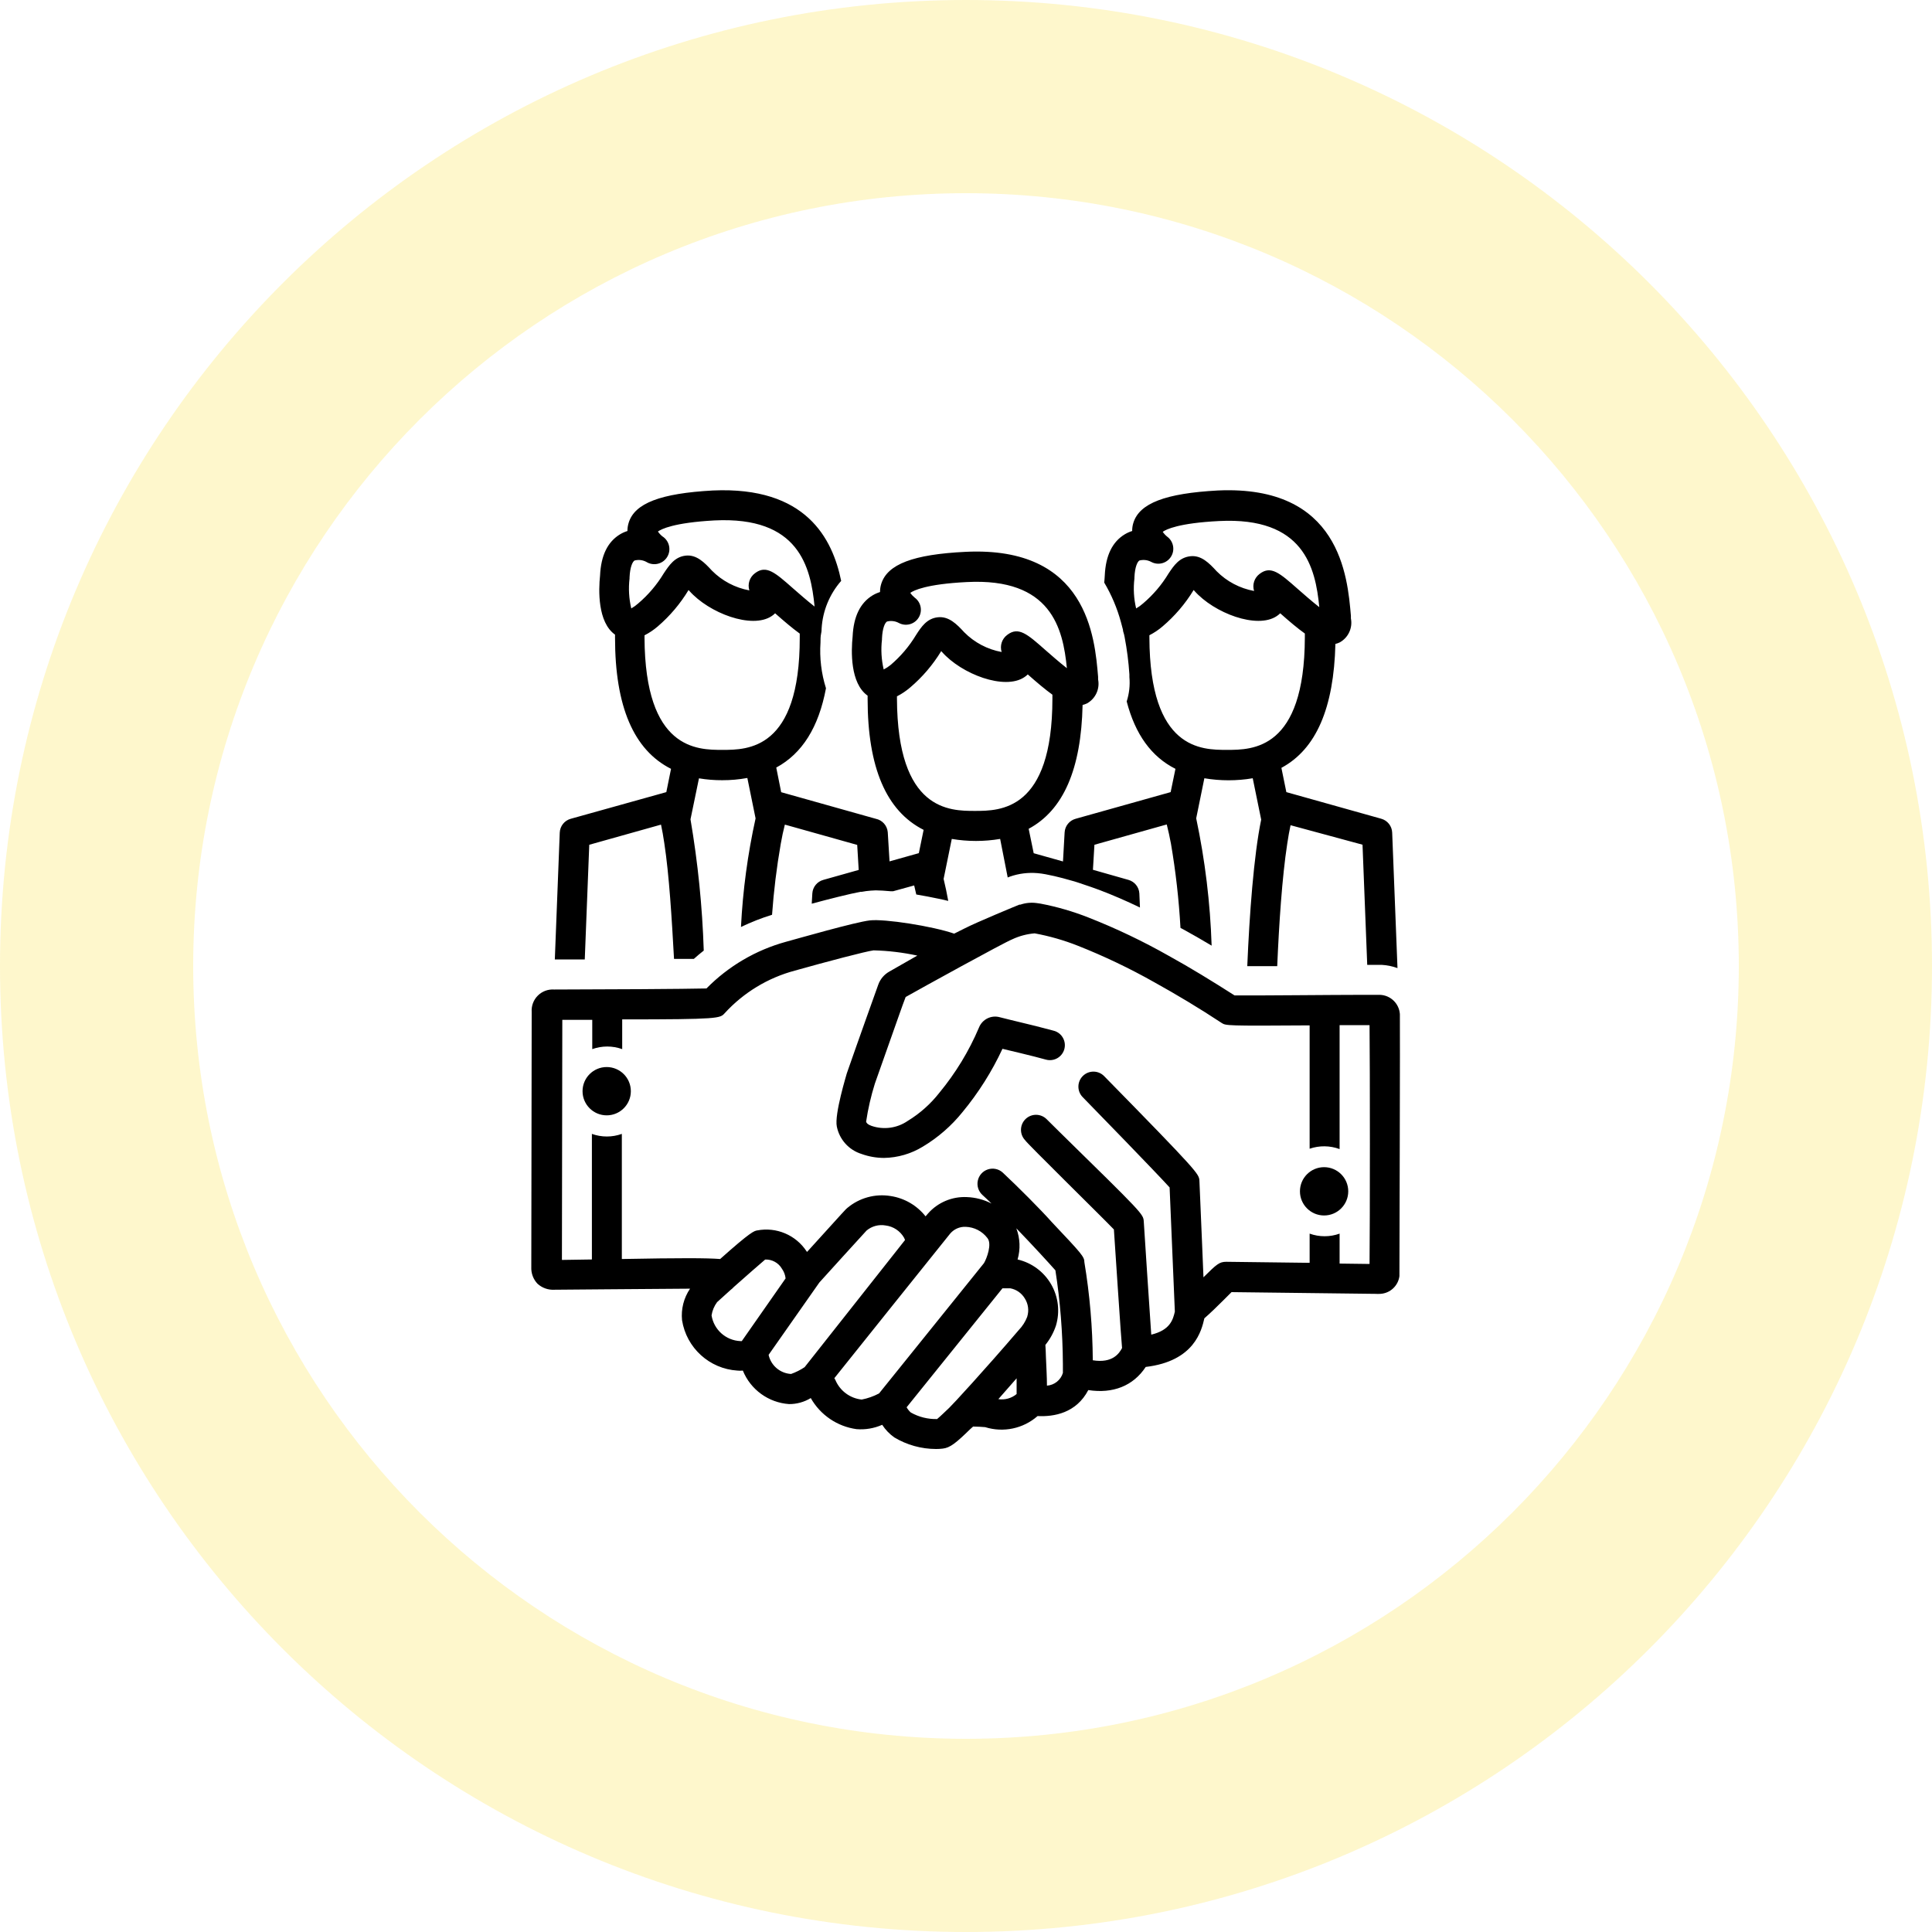 <?xml version="1.0" encoding="UTF-8"?>
<svg width="80px" height="80px" viewBox="0 0 80 80" version="1.1" xmlns="http://www.w3.org/2000/svg" xmlns:xlink="http://www.w3.org/1999/xlink">
    <!-- Generator: Sketch 62 (91390) - https://sketch.com -->
    <title>Group 28</title>
    <desc>Created with Sketch.</desc>
    <g id="Page-1" stroke="none" stroke-width="1" fill="none" fill-rule="evenodd">
        <g id="Home_Final_Full" transform="translate(-253, -1571)">
            <g id="Group-28" transform="translate(253, 1571)">
                <g id="Group-31" fill="#FCD800" fill-opacity="0.2">
                    <g id="Group-29">
                        <g id="Group-31">
                            <g id="Group-29">
                                <path d="M40,0 C62.091,0 80,17.909 80,40 C80,62.091 62.091,80 40,80 C17.909,80 0,62.091 0,40 C0,17.909 17.909,0 40,0 Z M40,8 C22.327,8 8,22.327 8,40 C8,57.673 22.327,72 40,72 C57.673,72 72,57.673 72,40 C72,22.327 57.673,8 40,8 Z" id="Combined-Shape"></path>
                            </g>
                        </g>
                    </g>
                </g>
                <path d="M44.828,29.191 C44.891,29.176 44.953,29.154 45.011,29.126 C45.363,28.929 45.548,28.529 45.47,28.133 L45.47,28.025 C45.333,26.4 45.029,22.605 39.984,22.85 C37.814,22.955 36.744,23.364 36.49,24.177 C36.456,24.286 36.439,24.4 36.44,24.515 C36.332,24.549 36.228,24.595 36.13,24.654 C35.622,24.964 35.343,25.526 35.305,26.36 C35.243,26.955 35.2,28.291 35.926,28.806 C35.926,28.847 35.926,28.89 35.926,28.933 C35.926,31.786 36.701,33.584 38.245,34.363 L38.245,34.363 L38.047,35.327 L36.834,35.668 L36.76,34.459 C36.736,34.184 36.534,33.958 36.264,33.904 L32.347,32.803 L32.143,31.783 L32.143,31.783 C33.216,31.203 33.898,30.118 34.202,28.499 C34.009,27.887 33.932,27.245 33.975,26.605 C33.975,26.478 33.975,26.353 34,26.236 C34.025,26.118 34.016,26.09 34.022,26.016 L34.022,26.016 C34.067,25.29 34.352,24.6 34.831,24.053 C34.471,22.304 33.383,20.136 29.519,20.31 C27.355,20.428 26.276,20.837 26.031,21.65 C25.997,21.759 25.98,21.873 25.981,21.988 C25.873,22.021 25.769,22.068 25.671,22.127 C25.163,22.437 24.884,22.998 24.847,23.833 C24.784,24.428 24.741,25.764 25.467,26.279 C25.467,26.319 25.467,26.363 25.467,26.406 C25.467,29.259 26.242,31.057 27.786,31.836 L27.786,31.836 L27.591,32.8 L23.634,33.904 C23.373,33.975 23.189,34.207 23.178,34.478 L22.974,39.73 L24.214,39.73 L24.4,34.98 L27.271,34.174 L27.371,34.146 C27.42,34.375 27.467,34.633 27.507,34.912 C27.709,36.226 27.817,38.037 27.91,39.705 L28.732,39.705 C28.865,39.584 28.998,39.473 29.141,39.361 C29.082,37.539 28.898,35.723 28.592,33.926 L28.943,32.229 L28.943,32.229 C29.26,32.282 29.582,32.308 29.904,32.307 C30.253,32.308 30.602,32.277 30.946,32.214 L30.946,32.214 L31.287,33.888 C30.96,35.368 30.758,36.872 30.682,38.384 C31.098,38.184 31.528,38.015 31.969,37.879 C32.039,36.895 32.159,35.915 32.329,34.943 C32.378,34.664 32.434,34.397 32.499,34.146 L32.614,34.177 L35.495,34.986 L35.557,36.022 L34.093,36.434 C33.837,36.504 33.654,36.728 33.637,36.992 L33.612,37.42 C34.357,37.219 35.163,37.017 35.631,36.927 L35.631,36.927 L35.69,36.927 L35.864,36.899 C35.996,36.882 36.13,36.872 36.264,36.868 C36.431,36.868 36.645,36.884 36.884,36.905 L36.98,36.905 L37.743,36.695 L37.854,36.664 C37.885,36.784 37.913,36.912 37.941,37.039 C38.251,37.091 38.561,37.15 38.871,37.216 C39.008,37.243 39.138,37.274 39.265,37.305 C39.209,36.995 39.144,36.685 39.073,36.394 L39.411,34.738 L39.411,34.738 C40.074,34.85 40.751,34.85 41.414,34.738 L41.724,36.319 C41.724,36.319 41.724,36.319 41.724,36.335 L41.724,36.335 L41.829,36.295 C42.193,36.169 42.578,36.122 42.961,36.155 C43.075,36.165 43.187,36.18 43.299,36.202 C43.532,36.245 43.767,36.301 44.006,36.363 C44.171,36.406 44.335,36.453 44.505,36.502 L44.651,36.549 C44.828,36.608 45.005,36.667 45.191,36.732 L45.191,36.732 L45.526,36.853 C46.071,37.06 46.626,37.299 47.203,37.578 L47.178,36.992 C47.162,36.729 46.98,36.505 46.726,36.434 L45.256,36.016 L45.256,36.016 L45.318,34.98 L48.198,34.171 L48.313,34.14 C48.378,34.391 48.434,34.657 48.487,34.936 C48.684,36.09 48.816,37.253 48.881,38.422 L49.02,38.496 C49.402,38.704 49.783,38.927 50.171,39.157 C50.113,37.384 49.899,35.62 49.532,33.885 L49.87,32.226 L49.87,32.226 C50.533,32.338 51.21,32.338 51.873,32.226 L51.873,32.226 L52.223,33.938 C51.913,35.439 51.736,37.885 51.647,40.006 L52.887,40.006 C52.961,38.267 53.088,36.326 53.302,34.936 C53.343,34.657 53.389,34.4 53.439,34.171 L53.541,34.198 L56.419,34.977 L56.614,39.953 L57.216,39.953 C57.438,39.965 57.658,40.01 57.867,40.087 L57.647,34.474 C57.636,34.204 57.451,33.972 57.191,33.901 L53.265,32.8 L53.06,31.795 L53.06,31.795 C54.502,31.02 55.231,29.315 55.296,26.664 C55.359,26.649 55.421,26.627 55.479,26.598 C55.831,26.402 56.016,26.001 55.938,25.606 L55.938,25.498 C55.798,23.873 55.488,20.078 50.425,20.31 C48.26,20.428 47.181,20.837 46.93,21.65 C46.896,21.759 46.879,21.873 46.881,21.988 C46.772,22.021 46.668,22.068 46.571,22.127 C46.062,22.437 45.783,22.998 45.746,23.833 C45.746,23.916 45.73,24.016 45.724,24.124 C46.028,24.636 46.26,25.187 46.416,25.761 C46.434,25.827 46.452,25.893 46.468,25.957 L46.499,26.074 C46.499,26.14 46.527,26.202 46.543,26.264 L46.567,26.375 C46.665,26.887 46.732,27.405 46.766,27.926 L46.766,28.034 C46.797,28.375 46.759,28.719 46.654,29.045 C47.008,30.409 47.678,31.336 48.673,31.836 L48.474,32.8 L44.54,33.904 C44.283,33.974 44.1,34.2 44.084,34.465 L44.016,35.671 L42.803,35.33 L42.595,34.319 C44.034,33.544 44.769,31.848 44.828,29.191 Z M26.14,25.194 C26.043,24.788 26.019,24.368 26.068,23.953 C26.068,23.953 26.068,23.929 26.068,23.913 C26.087,23.476 26.192,23.259 26.276,23.209 C26.439,23.167 26.611,23.186 26.76,23.265 C27.052,23.449 27.438,23.362 27.622,23.07 C27.806,22.778 27.718,22.392 27.426,22.208 C27.356,22.151 27.294,22.084 27.243,22.009 C27.383,21.91 27.891,21.643 29.581,21.55 C33.082,21.374 33.569,23.47 33.73,25.116 C33.42,24.874 33.054,24.552 32.831,24.357 C32.096,23.709 31.727,23.38 31.262,23.736 C31.041,23.899 30.947,24.184 31.029,24.447 C30.441,24.339 29.9,24.053 29.479,23.628 C29.169,23.29 28.84,22.955 28.388,23.008 C27.935,23.06 27.705,23.411 27.482,23.746 C27.2,24.213 26.844,24.632 26.428,24.986 C26.34,25.065 26.243,25.135 26.14,25.194 Z M29.913,31.051 C28.871,31.051 26.707,31.051 26.688,26.4 C26.688,26.369 26.688,26.338 26.688,26.307 C26.884,26.207 27.067,26.084 27.234,25.941 C27.738,25.509 28.169,24.999 28.512,24.431 L28.54,24.462 C29.361,25.392 31.135,26.056 31.95,25.513 C32.003,25.479 32.052,25.439 32.096,25.395 C32.478,25.733 32.812,26.016 33.116,26.236 C33.116,26.288 33.116,26.341 33.116,26.4 C33.122,31.051 30.955,31.051 29.913,31.051 Z M47.045,25.194 C46.948,24.788 46.924,24.368 46.974,23.953 C46.974,23.953 46.974,23.929 46.974,23.913 C46.992,23.476 47.098,23.259 47.181,23.209 C47.344,23.167 47.517,23.186 47.665,23.265 C47.952,23.423 48.312,23.33 48.487,23.054 C48.663,22.778 48.593,22.413 48.329,22.22 C48.258,22.163 48.197,22.096 48.146,22.022 C48.282,21.922 48.803,21.659 50.481,21.575 C53.984,21.398 54.471,23.495 54.629,25.141 C54.319,24.899 53.953,24.577 53.73,24.381 C52.995,23.733 52.626,23.405 52.161,23.761 C51.94,23.924 51.846,24.209 51.929,24.471 C51.34,24.363 50.799,24.078 50.378,23.653 C50.068,23.315 49.74,22.98 49.287,23.033 C48.834,23.085 48.611,23.411 48.388,23.746 C48.106,24.213 47.75,24.632 47.333,24.986 C47.245,25.065 47.148,25.135 47.045,25.194 L47.045,25.194 Z M47.594,26.397 C47.594,26.366 47.594,26.335 47.594,26.304 C47.79,26.204 47.973,26.081 48.14,25.938 C48.646,25.508 49.081,24.999 49.426,24.431 L49.454,24.462 C50.276,25.392 52.05,26.056 52.865,25.513 C52.917,25.479 52.966,25.439 53.011,25.395 C53.392,25.733 53.727,26.016 54.031,26.233 C54.031,26.288 54.031,26.338 54.031,26.4 C54.016,31.051 51.86,31.051 50.806,31.051 C49.752,31.051 47.609,31.051 47.594,26.397 L47.594,26.397 Z M36.592,27.721 C36.496,27.315 36.472,26.895 36.521,26.481 C36.521,26.481 36.521,26.456 36.521,26.44 C36.54,26.003 36.645,25.786 36.729,25.736 C36.891,25.694 37.064,25.714 37.212,25.792 C37.499,25.95 37.859,25.858 38.035,25.581 C38.21,25.305 38.141,24.94 37.876,24.747 C37.806,24.69 37.744,24.624 37.693,24.549 C37.833,24.45 38.35,24.186 40.028,24.102 C43.532,23.919 44.016,26.022 44.177,27.668 C43.867,27.426 43.501,27.104 43.278,26.909 C42.543,26.26 42.174,25.932 41.709,26.288 C41.487,26.451 41.394,26.736 41.476,26.998 C40.888,26.891 40.346,26.605 39.926,26.18 C39.616,25.842 39.287,25.51 38.834,25.56 C38.381,25.609 38.149,25.953 37.929,26.298 C37.647,26.765 37.291,27.184 36.874,27.538 C36.787,27.608 36.692,27.67 36.592,27.721 L36.592,27.721 Z M40.366,33.578 C39.324,33.578 37.16,33.578 37.141,28.927 C37.141,28.896 37.141,28.865 37.141,28.834 C37.337,28.734 37.52,28.611 37.687,28.468 C38.194,28.038 38.628,27.529 38.974,26.961 L39.002,26.992 C39.823,27.922 41.597,28.586 42.412,28.043 C42.465,28.009 42.514,27.97 42.558,27.926 C42.94,28.264 43.274,28.546 43.578,28.766 C43.578,28.822 43.578,28.871 43.578,28.933 C43.575,33.578 41.408,33.578 40.366,33.578 Z" id="Shape" fill="#000000" fill-rule="nonzero"></path>
                <path d="M57.141,41.194 L56.443,41.194 C55.268,41.194 51.885,41.228 51.122,41.219 C50.192,40.626 49.29,40.071 48.4,39.581 C47.333,38.976 46.224,38.446 45.082,37.997 C44.436,37.741 43.768,37.547 43.085,37.417 L42.909,37.392 C42.686,37.364 42.46,37.387 42.248,37.46 L42.208,37.46 C42.14,37.485 40.437,38.189 39.95,38.44 L39.51,38.66 C38.614,38.35 36.629,38.04 36.016,38.112 C35.402,38.183 33.033,38.865 32.543,38.998 C31.295,39.341 30.16,40.008 29.253,40.93 C28.366,40.952 25.057,40.971 22.946,40.974 C22.694,40.956 22.447,41.048 22.269,41.227 C22.09,41.405 21.998,41.652 22.016,41.904 L22,52.471 C21.989,52.725 22.082,52.973 22.257,53.157 C22.447,53.33 22.699,53.42 22.955,53.405 C23.234,53.405 26.636,53.371 28.574,53.361 L28.574,53.361 C28.313,53.744 28.196,54.206 28.242,54.667 C28.424,55.813 29.375,56.679 30.533,56.753 C30.609,56.761 30.684,56.761 30.76,56.753 C31.08,57.543 31.823,58.081 32.673,58.14 C32.99,58.142 33.301,58.056 33.572,57.891 C33.969,58.592 34.669,59.068 35.467,59.178 C35.831,59.207 36.196,59.146 36.53,58.998 C36.662,59.202 36.832,59.379 37.029,59.519 C37.552,59.833 38.15,59.999 38.76,60 C38.851,60 38.942,59.995 39.033,59.984 C39.343,59.953 39.597,59.74 40.174,59.178 L40.295,59.07 C40.453,59.07 40.676,59.085 40.794,59.095 C41.548,59.331 42.371,59.157 42.964,58.636 C43.643,58.67 44.564,58.515 45.064,57.56 C46.081,57.718 46.924,57.389 47.442,56.602 C49.464,56.363 49.755,55.085 49.87,54.589 L49.87,54.589 C50.115,54.375 50.419,54.081 50.685,53.814 L50.995,53.504 L56.887,53.575 L56.93,53.575 C57.01,53.58 57.089,53.58 57.169,53.575 C57.569,53.546 57.894,53.241 57.947,52.843 C57.947,52.775 57.978,42.133 57.966,41.991 C57.935,41.554 57.579,41.21 57.141,41.194 Z M30.716,55.532 L30.691,55.532 L30.657,55.532 C30.057,55.506 29.559,55.061 29.464,54.468 C29.494,54.269 29.573,54.081 29.693,53.919 L30.248,53.417 C30.3,53.378 30.347,53.335 30.391,53.287 C30.899,52.834 31.448,52.357 31.684,52.155 C31.968,52.143 32.236,52.29 32.378,52.536 C32.462,52.655 32.514,52.792 32.53,52.936 L30.716,55.532 Z M33.318,56.611 L33.318,56.611 C33.143,56.728 32.955,56.822 32.757,56.893 C32.304,56.868 31.924,56.545 31.826,56.102 L33.929,53.104 C34.04,52.98 35.727,51.119 35.882,50.955 C36.1,50.771 36.389,50.694 36.67,50.744 C36.991,50.783 37.275,50.972 37.436,51.253 C37.452,51.283 37.465,51.314 37.476,51.346 L33.318,56.611 Z M36.4,57.699 C36.174,57.819 35.932,57.904 35.681,57.953 L35.681,57.953 C35.198,57.902 34.781,57.592 34.592,57.144 L34.549,57.067 C34.549,57.067 39.293,51.138 39.346,51.079 C39.505,50.893 39.74,50.79 39.984,50.8 C40.339,50.811 40.669,50.98 40.884,51.262 C41.088,51.504 40.859,52.112 40.744,52.304 L36.4,57.699 Z M41.34,57.935 L42.096,57.073 C42.096,57.321 42.096,57.557 42.096,57.724 C41.886,57.9 41.61,57.976 41.34,57.935 Z M42.536,54.524 C42.458,54.727 42.34,54.913 42.189,55.07 L42.189,55.07 C40.769,56.729 39.439,58.171 39.305,58.295 C39.172,58.419 38.93,58.657 38.803,58.76 C38.421,58.77 38.044,58.675 37.712,58.487 C37.644,58.425 37.587,58.353 37.541,58.273 L41.51,53.346 L41.647,53.346 C41.721,53.346 41.792,53.346 41.833,53.346 C42.084,53.392 42.303,53.545 42.434,53.764 C42.577,53.988 42.615,54.264 42.536,54.518 L42.536,54.524 Z M43.352,57.383 C43.352,57.014 43.324,56.567 43.309,56.18 C43.309,56.009 43.293,55.823 43.287,55.69 C43.479,55.453 43.627,55.183 43.724,54.893 C43.897,54.318 43.825,53.698 43.524,53.178 C43.223,52.659 42.721,52.288 42.136,52.152 C42.259,51.728 42.24,51.275 42.084,50.862 C42.794,51.597 43.467,52.335 43.702,52.602 C43.901,53.887 44.004,55.186 44.012,56.487 L44.012,56.85 C43.923,57.145 43.66,57.355 43.352,57.377 L43.352,57.383 Z M56.71,52.338 L55.47,52.322 C55.47,52.012 55.47,51.591 55.47,51.082 C55.069,51.226 54.63,51.226 54.229,51.082 C54.229,51.588 54.229,52.012 54.229,52.291 L50.781,52.248 C50.49,52.248 50.384,52.344 49.833,52.89 L49.777,51.529 C49.705,49.798 49.671,48.974 49.665,48.887 C49.643,48.608 49.64,48.558 45.721,44.561 C45.481,44.315 45.088,44.311 44.842,44.55 C44.596,44.79 44.591,45.184 44.831,45.429 C45.333,45.941 47.851,48.53 48.431,49.169 C48.45,49.597 48.645,54.26 48.648,54.31 L48.648,54.31 C48.571,54.651 48.447,55.079 47.671,55.265 C47.622,54.558 47.361,50.642 47.361,50.58 C47.34,50.27 47.34,50.27 43.86,46.859 L43.346,46.35 C43.106,46.104 42.712,46.098 42.465,46.338 C42.219,46.578 42.213,46.972 42.453,47.219 C42.465,47.287 45.625,50.388 46.124,50.909 C46.143,51.178 46.434,55.619 46.462,55.82 C46.347,56.037 46.071,56.459 45.25,56.326 C45.241,54.966 45.125,53.608 44.902,52.267 C44.902,52.037 44.794,51.919 43.553,50.605 C43.085,50.078 42.155,49.147 41.519,48.552 C41.353,48.402 41.12,48.353 40.907,48.422 C40.695,48.491 40.535,48.668 40.489,48.887 C40.442,49.106 40.516,49.333 40.682,49.482 C40.797,49.588 40.924,49.705 41.057,49.836 C40.741,49.673 40.393,49.582 40.037,49.569 C39.424,49.539 38.83,49.79 38.425,50.251 L38.326,50.366 C37.968,49.914 37.453,49.613 36.884,49.526 C36.241,49.419 35.584,49.599 35.085,50.019 C35.026,50.065 35.017,50.074 33.464,51.789 L33.417,51.839 L33.398,51.814 C32.955,51.139 32.148,50.797 31.355,50.949 C31.228,50.971 31.098,50.992 29.82,52.133 C29.284,52.09 28.174,52.087 25.749,52.133 L25.749,46.952 C25.348,47.096 24.909,47.096 24.509,46.952 L24.509,52.152 L23.268,52.171 L23.284,42.229 L24.524,42.229 L24.524,43.442 C24.925,43.298 25.363,43.298 25.764,43.442 L25.764,42.211 C29.795,42.211 29.817,42.167 30.009,41.953 C30.788,41.102 31.794,40.49 32.909,40.192 C34.245,39.817 35.842,39.395 36.174,39.352 C36.783,39.367 37.389,39.44 37.984,39.569 L36.834,40.226 C36.613,40.347 36.445,40.546 36.363,40.784 C36.197,41.254 36.03,41.723 35.86,42.192 C35.594,42.943 35.324,43.696 35.064,44.447 C35.064,44.462 34.543,46.14 34.651,46.648 C34.758,47.185 35.151,47.621 35.674,47.783 C35.973,47.891 36.287,47.946 36.605,47.947 C37.171,47.938 37.724,47.777 38.208,47.482 C38.839,47.105 39.397,46.619 39.857,46.047 C40.517,45.248 41.073,44.369 41.51,43.429 C41.64,43.46 42.831,43.74 43.296,43.873 C43.514,43.938 43.75,43.879 43.911,43.719 C44.072,43.559 44.133,43.323 44.069,43.105 C44.006,42.887 43.828,42.721 43.606,42.673 C43.135,42.546 42.676,42.431 42.189,42.316 C41.926,42.251 41.659,42.189 41.398,42.121 C41.043,42.022 40.671,42.209 40.536,42.552 C40.123,43.526 39.57,44.434 38.896,45.25 C38.532,45.714 38.088,46.109 37.584,46.416 C37.146,46.717 36.59,46.792 36.087,46.62 C35.922,46.561 35.882,46.502 35.864,46.447 C35.943,45.913 36.065,45.386 36.226,44.871 C36.489,44.119 36.753,43.37 37.02,42.623 C37.181,42.177 37.33,41.73 37.501,41.284 C38.102,40.943 41.553,39.039 41.913,38.896 C42.206,38.758 42.521,38.674 42.843,38.648 C43.456,38.761 44.056,38.933 44.636,39.163 C45.723,39.593 46.78,40.098 47.798,40.673 C48.71,41.178 49.659,41.746 50.589,42.36 C50.757,42.468 50.781,42.484 54.229,42.459 C54.229,43.327 54.229,45.46 54.229,47.566 C54.632,47.428 55.071,47.433 55.47,47.581 C55.47,45.482 55.47,43.355 55.47,42.45 L56.71,42.45 C56.729,44.109 56.729,50.633 56.71,52.332 L56.71,52.338 Z" id="Shape" fill="#000000" fill-rule="nonzero"></path>
                <ellipse id="Oval" fill="#000000" fill-rule="nonzero" cx="25.122" cy="45.184" rx="1" ry="1"></ellipse>
                <ellipse id="Oval" fill="#000000" fill-rule="nonzero" cx="54.828" cy="49.33" rx="1" ry="1"></ellipse>
            </g>
        </g>
    </g>
</svg>